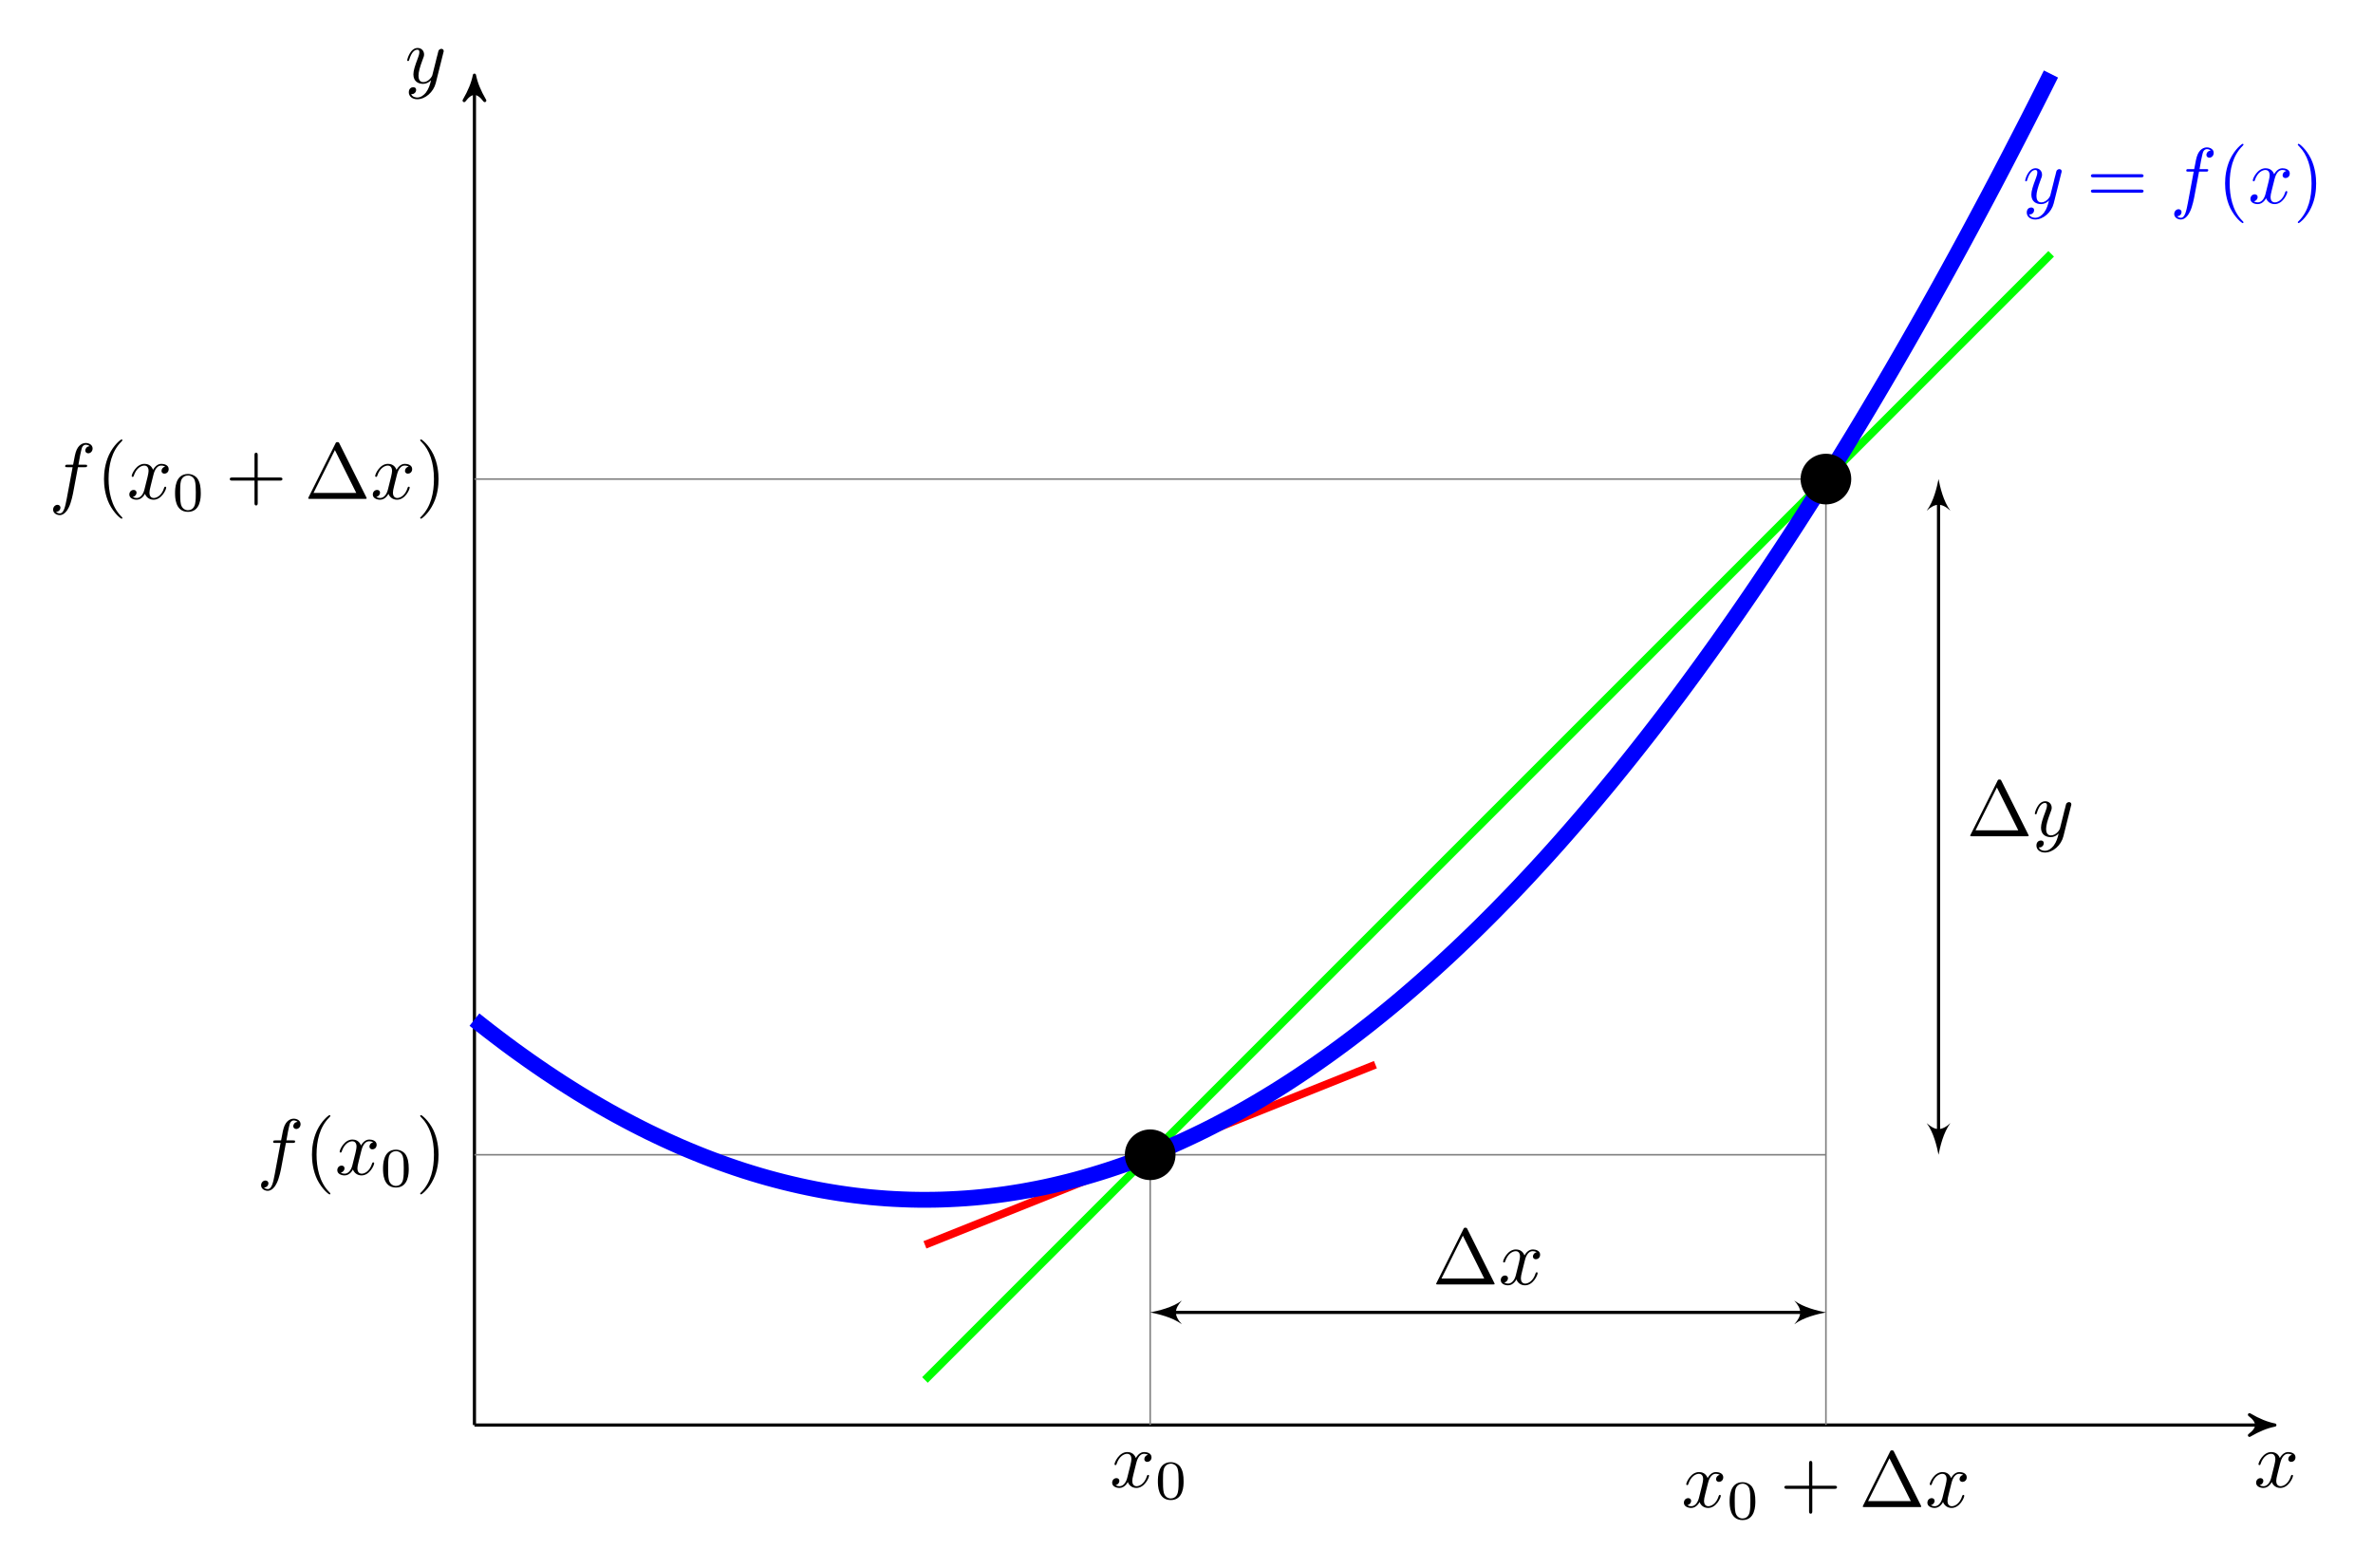 <?xml version="1.0" encoding="UTF-8"?>
<svg xmlns="http://www.w3.org/2000/svg" xmlns:xlink="http://www.w3.org/1999/xlink" width="298.638pt" height="197.322pt" viewBox="0 0 298.638 197.322" version="1.1">
<defs>
<g>
<symbol overflow="visible" id="glyph0-0">
<path style="stroke:none;" d=""/>
</symbol>
<symbol overflow="visible" id="glyph0-1">
<path style="stroke:none;" d="M 3.328 -3.016 C 3.391 -3.266 3.625 -4.188 4.312 -4.188 C 4.359 -4.188 4.609 -4.188 4.812 -4.062 C 4.531 -4 4.344 -3.766 4.344 -3.516 C 4.344 -3.359 4.453 -3.172 4.719 -3.172 C 4.938 -3.172 5.25 -3.344 5.25 -3.75 C 5.25 -4.266 4.672 -4.406 4.328 -4.406 C 3.75 -4.406 3.406 -3.875 3.281 -3.656 C 3.031 -4.312 2.5 -4.406 2.203 -4.406 C 1.172 -4.406 0.594 -3.125 0.594 -2.875 C 0.594 -2.766 0.703 -2.766 0.719 -2.766 C 0.797 -2.766 0.828 -2.797 0.844 -2.875 C 1.188 -3.938 1.844 -4.188 2.188 -4.188 C 2.375 -4.188 2.719 -4.094 2.719 -3.516 C 2.719 -3.203 2.547 -2.547 2.188 -1.141 C 2.031 -0.531 1.672 -0.109 1.234 -0.109 C 1.172 -0.109 0.953 -0.109 0.734 -0.234 C 0.984 -0.297 1.203 -0.5 1.203 -0.781 C 1.203 -1.047 0.984 -1.125 0.844 -1.125 C 0.531 -1.125 0.297 -0.875 0.297 -0.547 C 0.297 -0.094 0.781 0.109 1.219 0.109 C 1.891 0.109 2.25 -0.594 2.266 -0.641 C 2.391 -0.281 2.75 0.109 3.344 0.109 C 4.375 0.109 4.938 -1.172 4.938 -1.422 C 4.938 -1.531 4.859 -1.531 4.828 -1.531 C 4.734 -1.531 4.719 -1.484 4.688 -1.422 C 4.359 -0.344 3.688 -0.109 3.375 -0.109 C 2.984 -0.109 2.828 -0.422 2.828 -0.766 C 2.828 -0.984 2.875 -1.203 2.984 -1.641 Z M 3.328 -3.016 "/>
</symbol>
<symbol overflow="visible" id="glyph0-2">
<path style="stroke:none;" d="M 4.844 -3.797 C 4.891 -3.938 4.891 -3.953 4.891 -4.031 C 4.891 -4.203 4.75 -4.297 4.594 -4.297 C 4.5 -4.297 4.344 -4.234 4.25 -4.094 C 4.234 -4.031 4.141 -3.734 4.109 -3.547 C 4.031 -3.297 3.969 -3.016 3.906 -2.75 L 3.453 -0.953 C 3.422 -0.812 2.984 -0.109 2.328 -0.109 C 1.828 -0.109 1.719 -0.547 1.719 -0.922 C 1.719 -1.375 1.891 -2 2.219 -2.875 C 2.375 -3.281 2.422 -3.391 2.422 -3.594 C 2.422 -4.031 2.109 -4.406 1.609 -4.406 C 0.656 -4.406 0.297 -2.953 0.297 -2.875 C 0.297 -2.766 0.391 -2.766 0.406 -2.766 C 0.516 -2.766 0.516 -2.797 0.562 -2.953 C 0.844 -3.891 1.234 -4.188 1.578 -4.188 C 1.656 -4.188 1.828 -4.188 1.828 -3.875 C 1.828 -3.625 1.719 -3.359 1.656 -3.172 C 1.25 -2.109 1.078 -1.547 1.078 -1.078 C 1.078 -0.188 1.703 0.109 2.297 0.109 C 2.688 0.109 3.016 -0.062 3.297 -0.344 C 3.172 0.172 3.047 0.672 2.656 1.203 C 2.391 1.531 2.016 1.828 1.562 1.828 C 1.422 1.828 0.969 1.797 0.797 1.406 C 0.953 1.406 1.094 1.406 1.219 1.281 C 1.328 1.203 1.422 1.062 1.422 0.875 C 1.422 0.562 1.156 0.531 1.062 0.531 C 0.828 0.531 0.5 0.688 0.5 1.172 C 0.5 1.672 0.938 2.047 1.562 2.047 C 2.578 2.047 3.609 1.141 3.891 0.016 Z M 4.844 -3.797 "/>
</symbol>
<symbol overflow="visible" id="glyph0-3">
<path style="stroke:none;" d="M 3.656 -3.984 L 4.516 -3.984 C 4.719 -3.984 4.812 -3.984 4.812 -4.188 C 4.812 -4.297 4.719 -4.297 4.547 -4.297 L 3.719 -4.297 L 3.922 -5.438 C 3.969 -5.641 4.109 -6.344 4.172 -6.469 C 4.25 -6.656 4.422 -6.812 4.641 -6.812 C 4.672 -6.812 4.938 -6.812 5.125 -6.625 C 4.688 -6.594 4.578 -6.234 4.578 -6.094 C 4.578 -5.859 4.766 -5.734 4.953 -5.734 C 5.219 -5.734 5.5 -5.969 5.5 -6.344 C 5.5 -6.797 5.047 -7.031 4.641 -7.031 C 4.297 -7.031 3.672 -6.844 3.375 -5.859 C 3.312 -5.656 3.281 -5.547 3.047 -4.297 L 2.359 -4.297 C 2.156 -4.297 2.047 -4.297 2.047 -4.109 C 2.047 -3.984 2.141 -3.984 2.328 -3.984 L 2.984 -3.984 L 2.25 -0.047 C 2.062 0.922 1.891 1.828 1.375 1.828 C 1.328 1.828 1.094 1.828 0.891 1.641 C 1.359 1.609 1.453 1.25 1.453 1.109 C 1.453 0.875 1.266 0.75 1.078 0.75 C 0.812 0.75 0.531 0.984 0.531 1.359 C 0.531 1.797 0.969 2.047 1.375 2.047 C 1.922 2.047 2.328 1.453 2.5 1.078 C 2.828 0.453 3.047 -0.75 3.062 -0.828 Z M 3.656 -3.984 "/>
</symbol>
<symbol overflow="visible" id="glyph1-0">
<path style="stroke:none;" d=""/>
</symbol>
<symbol overflow="visible" id="glyph1-1">
<path style="stroke:none;" d="M 6.844 -3.266 C 7 -3.266 7.188 -3.266 7.188 -3.453 C 7.188 -3.656 7 -3.656 6.859 -3.656 L 0.891 -3.656 C 0.75 -3.656 0.562 -3.656 0.562 -3.453 C 0.562 -3.266 0.75 -3.266 0.891 -3.266 Z M 6.859 -1.328 C 7 -1.328 7.188 -1.328 7.188 -1.531 C 7.188 -1.719 7 -1.719 6.844 -1.719 L 0.891 -1.719 C 0.75 -1.719 0.562 -1.719 0.562 -1.531 C 0.562 -1.328 0.75 -1.328 0.891 -1.328 Z M 6.859 -1.328 "/>
</symbol>
<symbol overflow="visible" id="glyph1-2">
<path style="stroke:none;" d="M 3.297 2.391 C 3.297 2.359 3.297 2.344 3.125 2.172 C 1.891 0.922 1.562 -0.969 1.562 -2.5 C 1.562 -4.234 1.938 -5.969 3.172 -7.203 C 3.297 -7.328 3.297 -7.344 3.297 -7.375 C 3.297 -7.453 3.266 -7.484 3.203 -7.484 C 3.094 -7.484 2.203 -6.797 1.609 -5.531 C 1.109 -4.438 0.984 -3.328 0.984 -2.5 C 0.984 -1.719 1.094 -0.516 1.641 0.625 C 2.25 1.844 3.094 2.5 3.203 2.5 C 3.266 2.5 3.297 2.469 3.297 2.391 Z M 3.297 2.391 "/>
</symbol>
<symbol overflow="visible" id="glyph1-3">
<path style="stroke:none;" d="M 2.875 -2.5 C 2.875 -3.266 2.766 -4.469 2.219 -5.609 C 1.625 -6.828 0.766 -7.484 0.672 -7.484 C 0.609 -7.484 0.562 -7.438 0.562 -7.375 C 0.562 -7.344 0.562 -7.328 0.75 -7.141 C 1.734 -6.156 2.297 -4.578 2.297 -2.5 C 2.297 -0.781 1.938 0.969 0.703 2.219 C 0.562 2.344 0.562 2.359 0.562 2.391 C 0.562 2.453 0.609 2.5 0.672 2.5 C 0.766 2.5 1.672 1.812 2.25 0.547 C 2.766 -0.547 2.875 -1.656 2.875 -2.5 Z M 2.875 -2.5 "/>
</symbol>
<symbol overflow="visible" id="glyph1-4">
<path style="stroke:none;" d="M 4.078 -2.297 L 6.859 -2.297 C 7 -2.297 7.188 -2.297 7.188 -2.5 C 7.188 -2.688 7 -2.688 6.859 -2.688 L 4.078 -2.688 L 4.078 -5.484 C 4.078 -5.625 4.078 -5.812 3.875 -5.812 C 3.672 -5.812 3.672 -5.625 3.672 -5.484 L 3.672 -2.688 L 0.891 -2.688 C 0.75 -2.688 0.562 -2.688 0.562 -2.5 C 0.562 -2.297 0.75 -2.297 0.891 -2.297 L 3.672 -2.297 L 3.672 0.5 C 3.672 0.641 3.672 0.828 3.875 0.828 C 4.078 0.828 4.078 0.641 4.078 0.5 Z M 4.078 -2.297 "/>
</symbol>
<symbol overflow="visible" id="glyph1-5">
<path style="stroke:none;" d="M 4.406 -6.953 C 4.344 -7.094 4.312 -7.141 4.141 -7.141 C 3.984 -7.141 3.953 -7.094 3.891 -6.953 L 0.516 -0.203 C 0.469 -0.109 0.469 -0.094 0.469 -0.078 C 0.469 0 0.531 0 0.688 0 L 7.609 0 C 7.766 0 7.828 0 7.828 -0.078 C 7.828 -0.094 7.828 -0.109 7.781 -0.203 Z M 3.828 -6.141 L 6.516 -0.75 L 1.141 -0.75 Z M 3.828 -6.141 "/>
</symbol>
<symbol overflow="visible" id="glyph2-0">
<path style="stroke:none;" d=""/>
</symbol>
<symbol overflow="visible" id="glyph2-1">
<path style="stroke:none;" d="M 3.594 -2.219 C 3.594 -2.984 3.5 -3.547 3.188 -4.031 C 2.969 -4.344 2.531 -4.625 1.984 -4.625 C 0.359 -4.625 0.359 -2.719 0.359 -2.219 C 0.359 -1.719 0.359 0.141 1.984 0.141 C 3.594 0.141 3.594 -1.719 3.594 -2.219 Z M 1.984 -0.062 C 1.656 -0.062 1.234 -0.25 1.094 -0.812 C 1 -1.219 1 -1.797 1 -2.312 C 1 -2.828 1 -3.359 1.094 -3.734 C 1.25 -4.281 1.688 -4.438 1.984 -4.438 C 2.359 -4.438 2.719 -4.203 2.844 -3.797 C 2.953 -3.422 2.969 -2.922 2.969 -2.312 C 2.969 -1.797 2.969 -1.281 2.875 -0.844 C 2.734 -0.203 2.266 -0.062 1.984 -0.062 Z M 1.984 -0.062 "/>
</symbol>
</g>
</defs>
<g id="surface1">
<path style="fill:none;stroke-width:0.399;stroke-linecap:butt;stroke-linejoin:miter;stroke:rgb(0%,0%,0%);stroke-opacity:1;stroke-miterlimit:10;" d="M -0.001 -0.001 L 225.776 -0.001 " transform="matrix(1,0,0,-1,59.708,179.347)"/>
<path style="fill-rule:nonzero;fill:rgb(0%,0%,0%);fill-opacity:1;stroke-width:0.399;stroke-linecap:butt;stroke-linejoin:round;stroke:rgb(0%,0%,0%);stroke-opacity:1;stroke-miterlimit:10;" d="M 0.799 -0.001 C -0.201 0.199 -1.197 0.597 -2.392 1.296 C -1.197 0.398 -1.197 -0.399 -2.392 -1.294 C -1.197 -0.598 -0.201 -0.2 0.799 -0.001 Z M 0.799 -0.001 " transform="matrix(1,0,0,-1,285.486,179.347)"/>
<g style="fill:rgb(0%,0%,0%);fill-opacity:1;">
  <use xlink:href="#glyph0-1" x="283.632" y="187.155"/>
</g>
<path style="fill:none;stroke-width:0.399;stroke-linecap:butt;stroke-linejoin:miter;stroke:rgb(0%,0%,0%);stroke-opacity:1;stroke-miterlimit:10;" d="M -0.001 -0.001 L -0.001 169.085 " transform="matrix(1,0,0,-1,59.708,179.347)"/>
<path style="fill-rule:nonzero;fill:rgb(0%,0%,0%);fill-opacity:1;stroke-width:0.399;stroke-linecap:butt;stroke-linejoin:round;stroke:rgb(0%,0%,0%);stroke-opacity:1;stroke-miterlimit:10;" d="M 0.798 0.001 C -0.199 0.2 -1.195 0.599 -2.39 1.294 C -1.195 0.399 -1.195 -0.397 -2.39 -1.296 C -1.195 -0.597 -0.199 -0.198 0.798 0.001 Z M 0.798 0.001 " transform="matrix(0,-1,-1,0,59.708,10.262)"/>
<g style="fill:rgb(0%,0%,0%);fill-opacity:1;">
  <use xlink:href="#glyph0-2" x="50.947" y="10.444"/>
</g>
<path style="fill:none;stroke-width:0.996;stroke-linecap:butt;stroke-linejoin:miter;stroke:rgb(0%,100%,0%);stroke-opacity:1;stroke-miterlimit:10;" d="M 56.694 5.671 L 198.429 147.406 " transform="matrix(1,0,0,-1,59.708,179.347)"/>
<path style="fill:none;stroke-width:0.996;stroke-linecap:butt;stroke-linejoin:miter;stroke:rgb(100%,0%,0%);stroke-opacity:1;stroke-miterlimit:10;" d="M 56.694 22.679 L 113.386 45.355 " transform="matrix(1,0,0,-1,59.708,179.347)"/>
<path style="fill:none;stroke-width:0.199;stroke-linecap:butt;stroke-linejoin:miter;stroke:rgb(50%,50%,50%);stroke-opacity:1;stroke-miterlimit:10;" d="M 85.042 -0.001 L 85.042 34.015 " transform="matrix(1,0,0,-1,59.708,179.347)"/>
<path style="fill:none;stroke-width:0.199;stroke-linecap:butt;stroke-linejoin:miter;stroke:rgb(50%,50%,50%);stroke-opacity:1;stroke-miterlimit:10;" d="M -0.001 34.015 L 170.081 34.015 " transform="matrix(1,0,0,-1,59.708,179.347)"/>
<path style="fill:none;stroke-width:0.199;stroke-linecap:butt;stroke-linejoin:miter;stroke:rgb(50%,50%,50%);stroke-opacity:1;stroke-miterlimit:10;" d="M 170.081 -0.001 L 170.081 119.054 L -0.001 119.054 " transform="matrix(1,0,0,-1,59.708,179.347)"/>
<path style="fill:none;stroke-width:1.993;stroke-linecap:butt;stroke-linejoin:miter;stroke:rgb(0%,0%,100%);stroke-opacity:1;stroke-miterlimit:10;" d="M -0.001 51.023 L 0.995 50.234 L 1.995 49.456 L 2.991 48.695 L 3.987 47.945 L 4.983 47.21 L 5.983 46.492 L 6.979 45.785 L 7.976 45.093 L 8.972 44.413 L 9.972 43.749 L 10.968 43.097 L 11.964 42.464 L 12.96 41.839 L 13.956 41.234 L 14.956 40.636 L 15.952 40.058 L 16.948 39.492 L 17.944 38.941 L 18.944 38.402 L 19.94 37.878 L 20.937 37.367 L 21.933 36.87 L 22.933 36.39 L 23.929 35.921 L 24.925 35.468 L 25.921 35.027 L 26.921 34.601 L 27.917 34.191 L 28.913 33.792 L 29.909 33.41 L 30.905 33.038 L 31.905 32.683 L 32.901 32.339 L 33.897 32.011 L 34.894 31.699 L 35.894 31.398 L 36.89 31.113 L 37.886 30.843 L 38.882 30.585 L 39.882 30.343 L 40.878 30.113 L 41.874 29.898 L 42.87 29.695 L 43.866 29.507 L 44.866 29.335 L 45.862 29.175 L 46.858 29.031 L 47.855 28.898 L 48.855 28.781 L 49.851 28.675 L 50.847 28.589 L 51.843 28.511 L 52.843 28.452 L 53.839 28.406 L 54.835 28.37 L 55.831 28.351 L 56.827 28.347 L 57.827 28.355 L 58.823 28.378 L 59.819 28.417 L 60.815 28.468 L 61.815 28.531 L 62.812 28.609 L 63.808 28.702 L 64.804 28.812 L 65.804 28.933 L 66.8 29.066 L 67.796 29.218 L 68.792 29.378 L 69.788 29.558 L 70.788 29.749 L 71.784 29.952 L 72.78 30.171 L 73.776 30.406 L 74.776 30.652 L 75.772 30.913 L 76.769 31.191 L 77.765 31.48 L 78.765 31.785 L 79.761 32.101 L 80.757 32.433 L 81.753 32.777 L 82.753 33.136 L 83.749 33.511 L 84.745 33.898 L 85.741 34.3 L 86.737 34.714 L 87.737 35.144 L 88.733 35.589 L 89.73 36.046 L 90.726 36.519 L 91.726 37.003 L 92.722 37.503 L 93.718 38.019 L 94.714 38.546 L 95.714 39.089 L 96.71 39.644 L 97.706 40.214 L 98.702 40.796 L 99.698 41.394 L 100.698 42.007 L 101.694 42.632 L 102.69 43.273 L 103.687 43.929 L 104.687 44.597 L 105.683 45.277 L 106.679 45.976 L 107.675 46.683 L 108.675 47.41 L 109.671 48.148 L 110.667 48.898 L 111.663 49.667 L 112.659 50.445 L 113.659 51.242 L 114.655 52.05 L 115.651 52.87 L 116.647 53.706 L 117.647 54.558 L 118.644 55.425 L 119.64 56.3 L 120.636 57.195 L 121.636 58.101 L 122.632 59.023 L 123.628 59.956 L 124.624 60.906 L 125.62 61.867 L 126.62 62.843 L 127.616 63.835 L 128.612 64.839 L 129.608 65.859 L 130.608 66.89 L 131.605 67.937 L 132.601 68.999 L 133.597 70.074 L 134.597 71.163 L 135.593 72.265 L 136.589 73.382 L 137.585 74.515 L 138.581 75.659 L 139.581 76.82 L 140.577 77.992 L 141.573 79.179 L 142.569 80.378 L 143.569 81.593 L 144.565 82.824 L 145.562 84.066 L 146.558 85.324 L 147.558 86.597 L 148.554 87.882 L 149.55 89.179 L 150.546 90.492 L 151.546 91.82 L 152.542 93.163 L 153.538 94.519 L 154.534 95.886 L 155.53 97.269 L 156.53 98.667 L 157.526 100.081 L 158.522 101.503 L 159.519 102.945 L 160.519 104.398 L 161.515 105.867 L 162.511 107.347 L 163.507 108.843 L 164.507 110.355 L 165.503 111.878 L 166.499 113.413 L 167.495 114.968 L 168.491 116.531 L 169.491 118.113 L 170.487 119.706 L 171.483 121.316 L 172.48 122.937 L 173.48 124.574 L 174.476 126.222 L 175.472 127.886 L 176.468 129.562 L 177.468 131.257 L 178.464 132.96 L 179.46 134.683 L 180.456 136.417 L 181.452 138.163 L 182.452 139.925 L 183.448 141.702 L 184.444 143.492 L 185.44 145.296 L 186.44 147.117 L 187.437 148.949 L 188.433 150.796 L 189.429 152.656 L 190.429 154.531 L 191.425 156.417 L 192.421 158.32 L 193.417 160.238 L 194.413 162.167 L 195.413 164.113 L 196.409 166.07 L 197.405 168.042 L 198.401 170.031 " transform="matrix(1,0,0,-1,59.708,179.347)"/>
<g style="fill:rgb(0%,0%,100%);fill-opacity:1;">
  <use xlink:href="#glyph0-2" x="254.565" y="25.58"/>
</g>
<g style="fill:rgb(0%,0%,100%);fill-opacity:1;">
  <use xlink:href="#glyph1-1" x="262.575" y="25.58"/>
</g>
<g style="fill:rgb(0%,0%,100%);fill-opacity:1;">
  <use xlink:href="#glyph0-3" x="273.091" y="25.58"/>
</g>
<g style="fill:rgb(0%,0%,100%);fill-opacity:1;">
  <use xlink:href="#glyph1-2" x="279.041" y="25.58"/>
</g>
<g style="fill:rgb(0%,0%,100%);fill-opacity:1;">
  <use xlink:href="#glyph0-1" x="282.915" y="25.58"/>
</g>
<g style="fill:rgb(0%,0%,100%);fill-opacity:1;">
  <use xlink:href="#glyph1-3" x="288.609" y="25.58"/>
</g>
<path style="fill-rule:nonzero;fill:rgb(0%,0%,0%);fill-opacity:1;stroke-width:0.399;stroke-linecap:butt;stroke-linejoin:miter;stroke:rgb(0%,0%,0%);stroke-opacity:1;stroke-miterlimit:10;" d="M 88.03 34.015 C 88.03 35.667 86.69 37.003 85.042 37.003 C 83.39 37.003 82.05 35.667 82.05 34.015 C 82.05 32.367 83.39 31.027 85.042 31.027 C 86.69 31.027 88.03 32.367 88.03 34.015 Z M 88.03 34.015 " transform="matrix(1,0,0,-1,59.708,179.347)"/>
<path style="fill-rule:nonzero;fill:rgb(0%,0%,0%);fill-opacity:1;stroke-width:0.399;stroke-linecap:butt;stroke-linejoin:miter;stroke:rgb(0%,0%,0%);stroke-opacity:1;stroke-miterlimit:10;" d="M 173.069 119.054 C 173.069 120.706 171.733 122.042 170.081 122.042 C 168.429 122.042 167.093 120.706 167.093 119.054 C 167.093 117.406 168.429 116.066 170.081 116.066 C 171.733 116.066 173.069 117.406 173.069 119.054 Z M 173.069 119.054 " transform="matrix(1,0,0,-1,59.708,179.347)"/>
<g style="fill:rgb(0%,0%,0%);fill-opacity:1;">
  <use xlink:href="#glyph0-1" x="139.666" y="187.155"/>
</g>
<g style="fill:rgb(0%,0%,0%);fill-opacity:1;">
  <use xlink:href="#glyph2-1" x="145.36" y="188.649"/>
</g>
<g style="fill:rgb(0%,0%,0%);fill-opacity:1;">
  <use xlink:href="#glyph0-1" x="211.619" y="189.673"/>
</g>
<g style="fill:rgb(0%,0%,0%);fill-opacity:1;">
  <use xlink:href="#glyph2-1" x="217.313" y="191.168"/>
</g>
<g style="fill:rgb(0%,0%,0%);fill-opacity:1;">
  <use xlink:href="#glyph1-4" x="223.996" y="189.673"/>
</g>
<g style="fill:rgb(0%,0%,0%);fill-opacity:1;">
  <use xlink:href="#glyph1-5" x="233.957" y="189.673"/>
</g>
<g style="fill:rgb(0%,0%,0%);fill-opacity:1;">
  <use xlink:href="#glyph0-1" x="242.261" y="189.673"/>
</g>
<g style="fill:rgb(0%,0%,0%);fill-opacity:1;">
  <use xlink:href="#glyph0-3" x="32.327" y="147.822"/>
</g>
<g style="fill:rgb(0%,0%,0%);fill-opacity:1;">
  <use xlink:href="#glyph1-2" x="38.277" y="147.822"/>
</g>
<g style="fill:rgb(0%,0%,0%);fill-opacity:1;">
  <use xlink:href="#glyph0-1" x="42.151" y="147.822"/>
</g>
<g style="fill:rgb(0%,0%,0%);fill-opacity:1;">
  <use xlink:href="#glyph2-1" x="47.845" y="149.316"/>
</g>
<g style="fill:rgb(0%,0%,0%);fill-opacity:1;">
  <use xlink:href="#glyph1-3" x="52.315" y="147.822"/>
</g>
<g style="fill:rgb(0%,0%,0%);fill-opacity:1;">
  <use xlink:href="#glyph0-3" x="6.154" y="62.784"/>
</g>
<g style="fill:rgb(0%,0%,0%);fill-opacity:1;">
  <use xlink:href="#glyph1-2" x="12.104" y="62.784"/>
</g>
<g style="fill:rgb(0%,0%,0%);fill-opacity:1;">
  <use xlink:href="#glyph0-1" x="15.979" y="62.784"/>
</g>
<g style="fill:rgb(0%,0%,0%);fill-opacity:1;">
  <use xlink:href="#glyph2-1" x="21.673" y="64.278"/>
</g>
<g style="fill:rgb(0%,0%,0%);fill-opacity:1;">
  <use xlink:href="#glyph1-4" x="28.356" y="62.784"/>
</g>
<g style="fill:rgb(0%,0%,0%);fill-opacity:1;">
  <use xlink:href="#glyph1-5" x="38.317" y="62.784"/>
</g>
<g style="fill:rgb(0%,0%,0%);fill-opacity:1;">
  <use xlink:href="#glyph0-1" x="46.621" y="62.784"/>
</g>
<g style="fill:rgb(0%,0%,0%);fill-opacity:1;">
  <use xlink:href="#glyph1-3" x="52.315" y="62.784"/>
</g>
<path style="fill:none;stroke-width:0.399;stroke-linecap:butt;stroke-linejoin:miter;stroke:rgb(0%,0%,0%);stroke-opacity:1;stroke-miterlimit:10;" d="M 87.433 14.175 L 167.69 14.175 " transform="matrix(1,0,0,-1,59.708,179.347)"/>
<path style=" stroke:none;fill-rule:nonzero;fill:rgb(0%,0%,0%);fill-opacity:1;" d="M 144.75 165.172 C 145.746 165.371 147.539 165.77 148.734 166.668 C 147.738 165.57 147.738 164.773 148.734 163.68 C 147.539 164.574 145.746 164.973 144.75 165.172 Z M 144.75 165.172 "/>
<path style=" stroke:none;fill-rule:nonzero;fill:rgb(0%,0%,0%);fill-opacity:1;" d="M 229.789 165.172 C 228.793 164.973 227 164.574 225.805 163.68 C 226.801 164.773 226.801 165.57 225.805 166.668 C 227 165.77 228.793 165.371 229.789 165.172 Z M 229.789 165.172 "/>
<g style="fill:rgb(0%,0%,0%);fill-opacity:1;">
  <use xlink:href="#glyph1-5" x="180.269" y="161.654"/>
</g>
<g style="fill:rgb(0%,0%,0%);fill-opacity:1;">
  <use xlink:href="#glyph0-1" x="188.571" y="161.654"/>
</g>
<path style="fill:none;stroke-width:0.399;stroke-linecap:butt;stroke-linejoin:miter;stroke:rgb(0%,0%,0%);stroke-opacity:1;stroke-miterlimit:10;" d="M 184.253 36.406 L 184.253 116.663 " transform="matrix(1,0,0,-1,59.708,179.347)"/>
<path style=" stroke:none;fill-rule:nonzero;fill:rgb(0%,0%,0%);fill-opacity:1;" d="M 243.961 145.332 C 244.16 144.336 244.559 142.543 245.457 141.348 C 244.359 142.344 243.562 142.344 242.469 141.348 C 243.363 142.543 243.762 144.336 243.961 145.332 Z M 243.961 145.332 "/>
<path style=" stroke:none;fill-rule:nonzero;fill:rgb(0%,0%,0%);fill-opacity:1;" d="M 243.961 60.293 C 243.762 61.289 243.363 63.082 242.469 64.277 C 243.562 63.281 244.359 63.281 245.457 64.277 C 244.559 63.082 244.16 61.289 243.961 60.293 Z M 243.961 60.293 "/>
<g style="fill:rgb(0%,0%,0%);fill-opacity:1;">
  <use xlink:href="#glyph1-5" x="247.479" y="105.247"/>
</g>
<g style="fill:rgb(0%,0%,0%);fill-opacity:1;">
  <use xlink:href="#glyph0-2" x="255.781" y="105.247"/>
</g>
</g>
</svg>
